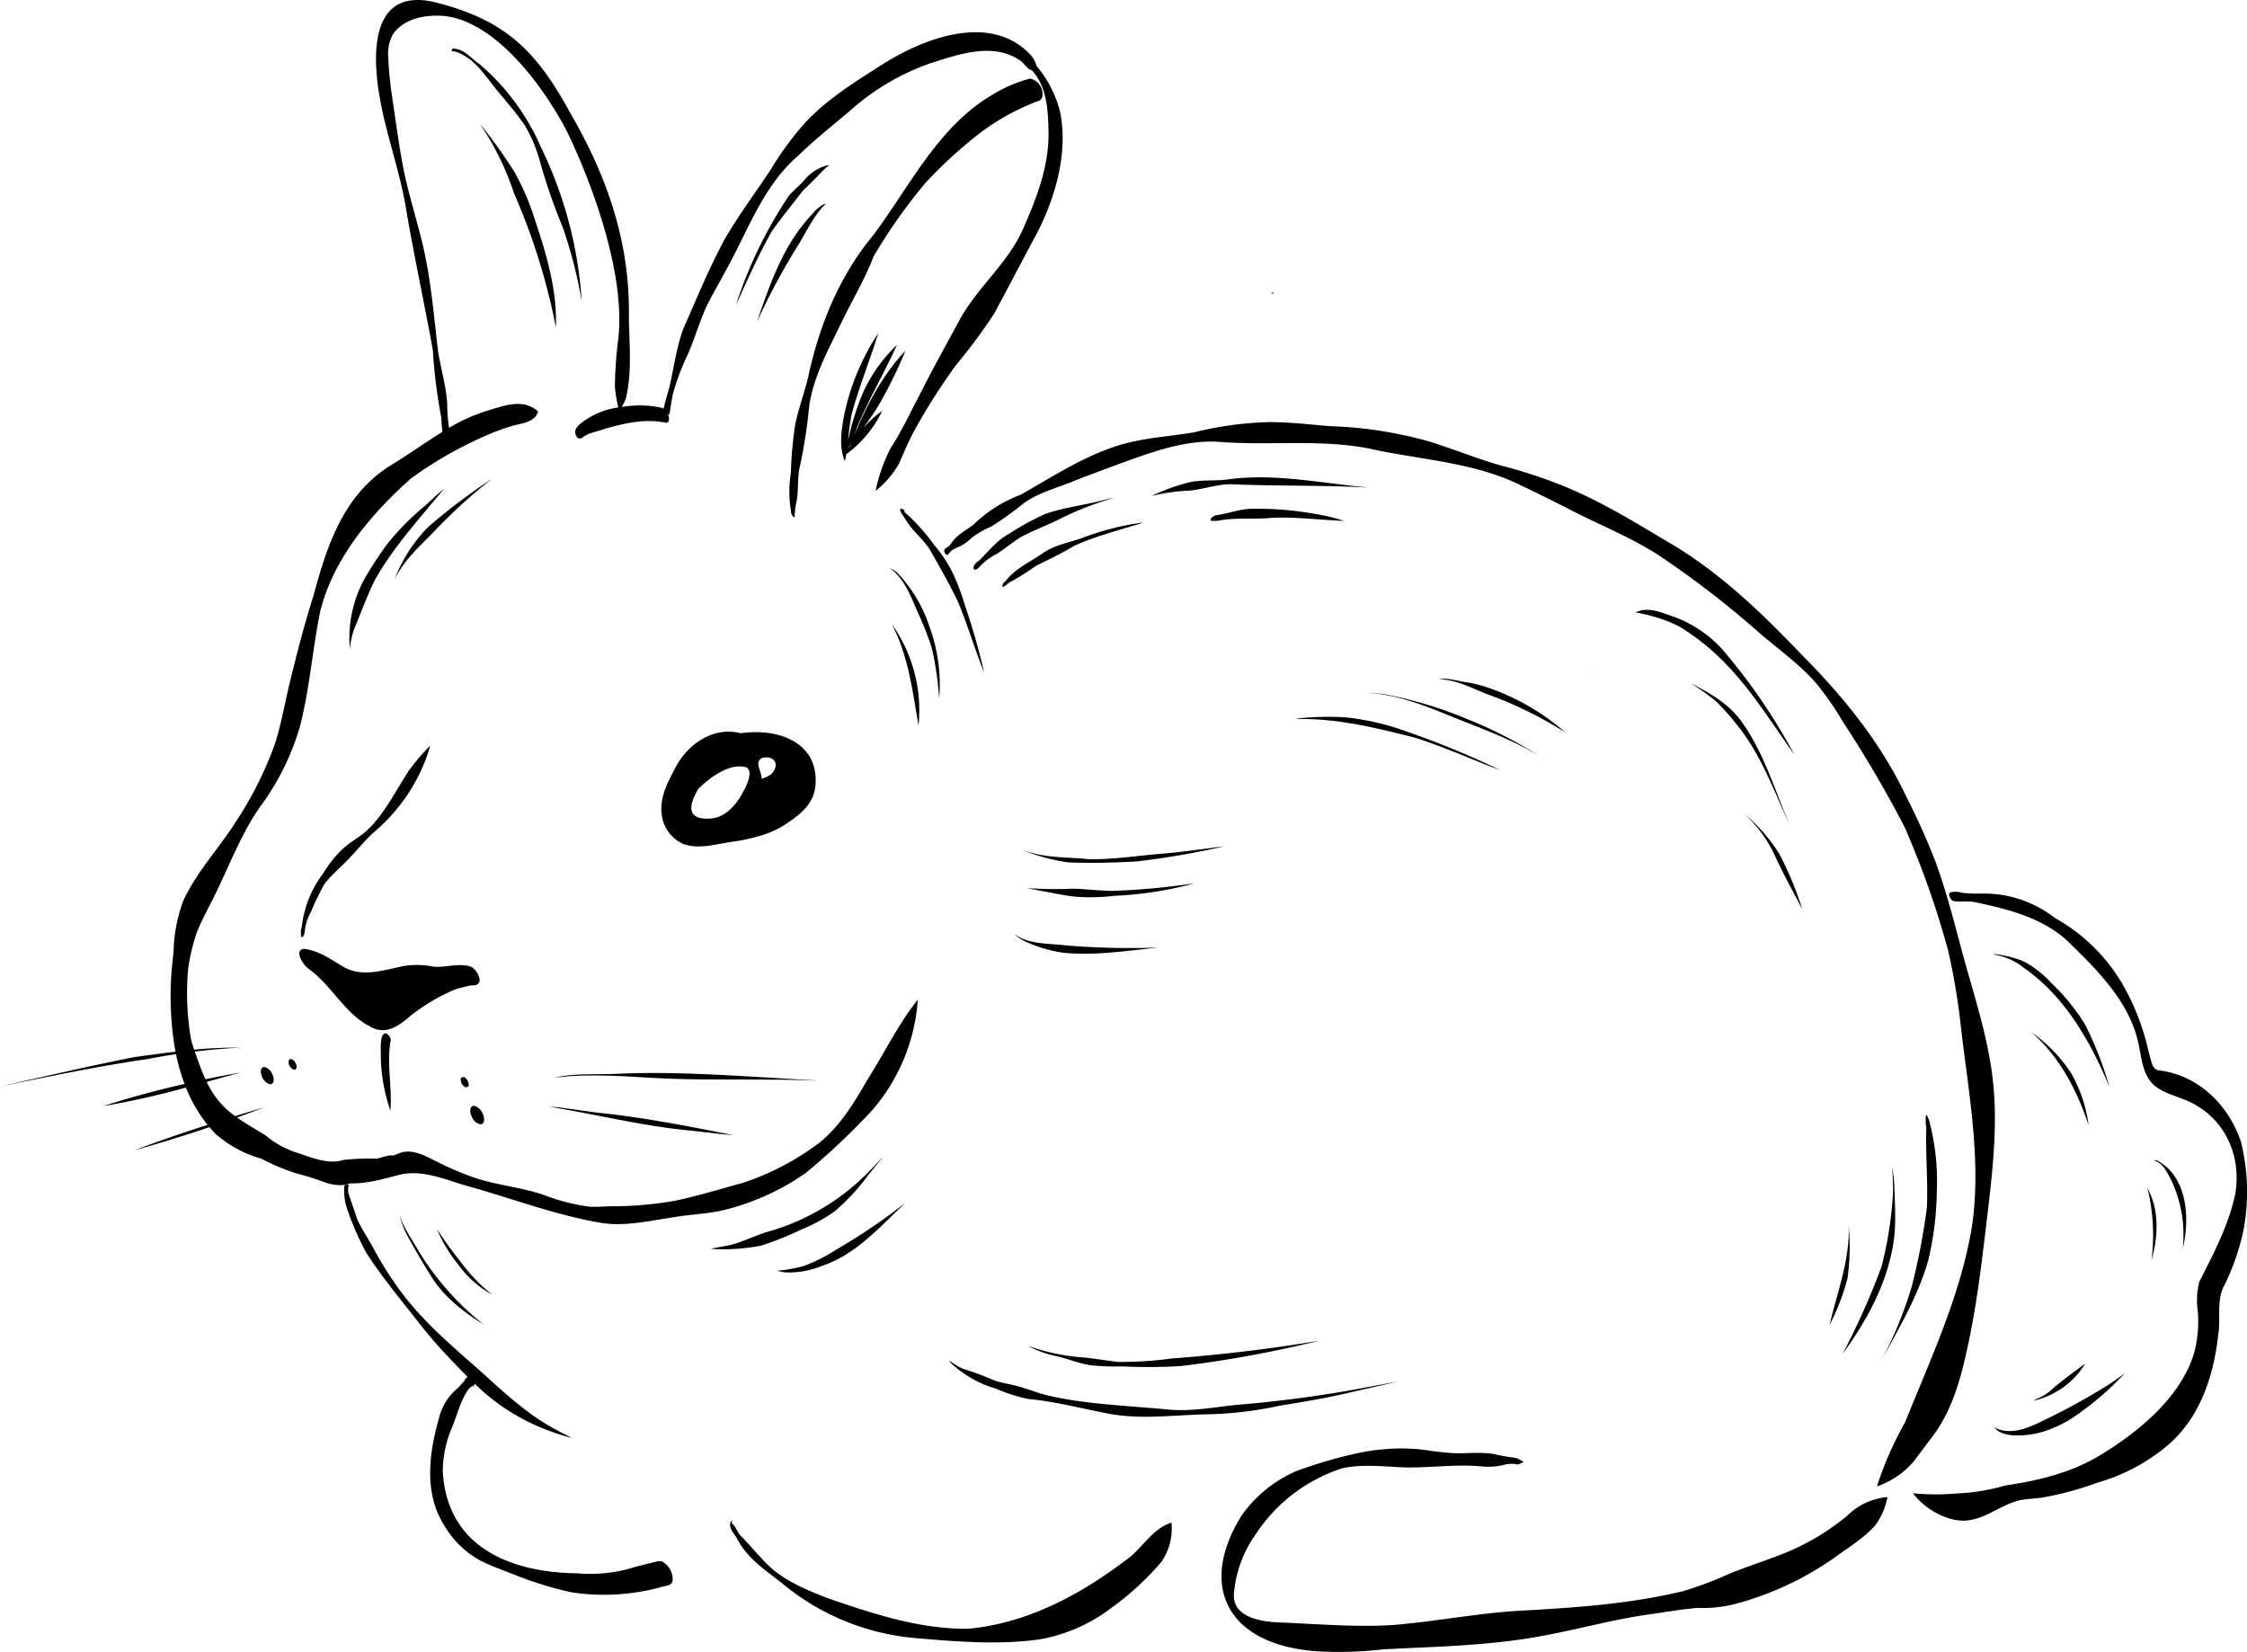 <svg xmlns="http://www.w3.org/2000/svg" width="351.41" height="258.381" viewBox="0 0 351.41 258.381">
  <g>
    <path d="M198.975,45.707l-.008.072c-.01.094-.023.187-.035.28l.274-.269Z"/>
    <path d="M249.093,104.7l.356-.007-.345-.011A.058.058,0,0,1,249.093,104.7Z"/>
    <path d="M125.988,183.46a107.118,107.118,0,0,0,10.328-9.733,29.411,29.411,0,0,0,7.214-17.379c-2.983,3.7-5.08,8.107-7.642,12.126-2.168,3.7-4.334,7.5-7.729,10.226a41.63,41.63,0,0,1-11.825,6.239c-3.576.987-7.131,2.072-10.758,2.844a56.185,56.185,0,0,1-9.406.862c-1.314-.017-2.623.136-3.935.073a30.8,30.8,0,0,1-7.187-1.839c-3.672-1.258-7.593-1.529-11.252-2.845a48.55,48.55,0,0,1-4.95-2.1c-1.855-.887-4.116-2.382-6.261-1.634-.336.134-.677.268-1.018.4a3.946,3.946,0,0,0-.661.014c-.629.034-1.431.441-2.119.491a35.907,35.907,0,0,0-5.057.205c-2.564.774-5.139-.469-7.56-1.224a14.558,14.558,0,0,1-4.634-2.617c-1.381-.879-3-1.761-4.471-2.8,1.427-.516,2.85-1.04,4.26-1.589q-2.276.669-4.559,1.371a13.346,13.346,0,0,1-2.242-2,14.263,14.263,0,0,1-2.2-3.353c1.776-.491,3.549-.987,5.321-1.469q-2.76.483-5.519,1.054c-.422-.918-.786-1.866-1.121-2.82-.185-.488-.364-1-.539-1.509,2-.24,4-.429,6.013-.554a11.908,11.908,0,0,1,1.475.063,9.668,9.668,0,0,0-1.7-.12c-1.967.015-3.93.136-5.89.316q-.255-.768-.484-1.562a43.112,43.112,0,0,1-.455-11.124,32.171,32.171,0,0,1,1.33-5.579c.949-2.42,2.3-4.655,3.374-7.02,2.08-4.356,3.836-8.887,6.649-12.843a39.19,39.19,0,0,0,6.161-12.533c1.515-5.951,1.924-12,3.175-18.029,2.121-8.243,7.9-15.062,14.133-20.623A61.652,61.652,0,0,1,77.741,67.4c.884-.328,1.777-.628,2.681-.883,1.442-.356,3.176-.515,3.745-2.141-2.3-2.133-5.276-.942-7.893-.167a27.758,27.758,0,0,0-6.047,2.7,26.954,26.954,0,0,1-.29-3.722c-.151-2.766-.972-5.429-1.418-8.151-.731-6.18-1.205-12.51-2.858-18.549-.841-3.364-1.887-6.671-2.562-10.075-.717-3.707-1.207-7.459-1.76-11.191a55.538,55.538,0,0,1-.622-6.307,6.349,6.349,0,0,1,.758-3.6c1.7-2.377,4.841-2.989,7.6-2.848,8.337.562,16.057,11.238,19.615,18.132,4.225,8.77,9.087,22.451,8.014,32.333a62.352,62.352,0,0,0-.539,7.473,19.975,19.975,0,0,0,.531,3.312,12.193,12.193,0,0,0-6.02,2.621c-.43.407-.9.958-.661,1.585.089.254.244.582.536.629a.387.387,0,0,0,.1.022.7.7,0,0,0,.49-.193,4.743,4.743,0,0,1,1.172-.612c3.8-1.161,7.849-2.509,11.842-1.649a.453.453,0,0,0,.456-.385,1.81,1.81,0,0,0-.144-.974,1.486,1.486,0,0,1,.239.029c.156-1.081.322-2.161.543-3.229a37.674,37.674,0,0,1,2.319-6.15c.98-2.243,1.688-4.595,2.638-6.85.886-2.007,2.054-3.877,3.063-5.824,3.59-6.259,5.922-13.564,11.553-18.372,2.511-2.473,5.29-4.643,7.968-6.928A37.762,37.762,0,0,1,145.256,9.98c4.433-1.411,9.851-3.419,14.128-.626.765.434,1.17,1.432,2.027,1.663,2.4,2.685,2.5,6.4,2.572,9.81.043,5.365-1.992,10.5-4.146,15.33-2.378,5.1-6.851,8.707-9.594,13.567-2.2,4.068-4.461,8.1-6.53,12.242-1.454,2.69-2.694,5.519-4.4,8.065a25.958,25.958,0,0,0-2.379,6.733,14.886,14.886,0,0,0,3.6-4.142c.751-1.625,1.407-3.321,2.264-4.908a93.366,93.366,0,0,1,6.744-10.649A90.683,90.683,0,0,0,155.511,49c2.132-3.987,4.228-7.991,6.364-11.978,3.088-5.738,5.237-13.02,3.913-19.525a17.859,17.859,0,0,0-3.694-7.2,4.042,4.042,0,0,0-.984-1.777c-6.166-6.481-16.342-2.659-22.85,1.388-4.368,2.79-8.907,5.552-12.443,9.394a49.368,49.368,0,0,0-5.349,7.322c-2.409,3.65-5.055,7.15-7.226,10.956-2.4,4.465-4.324,9.183-6.364,13.819-1.128,3.008-1.493,6.221-2.234,9.334-.326,1.056-.615,2.125-.871,3.2a1.3,1.3,0,0,0-.492-.2,16.1,16.1,0,0,0-5.293-.193c-.25.024-.5.058-.762.094a6.026,6.026,0,0,0,.648-1.331c1.031-4.232.5-8.693.479-13.011.145-11.6-3.487-21.868-9.261-31.79C83.791,7.829,78.913,3.073,68,.343c-10.049-2.37-9.838,8.07-8.6,14.963,1.037,5.961,3.21,11.65,4.152,17.633,1.239,7.282,2.814,14.505,4.134,21.769A85.1,85.1,0,0,0,69,65.265c.04.749.1,1.514.2,2.271-2.651,1.623-5.188,3.472-7.835,5.08C53.808,77.177,51.194,85.1,49.027,93.151c-1.5,4.712-2.715,9.509-3.879,14.316-.713,3.041-1.244,6.146-2.238,9.114a57.443,57.443,0,0,1-6.048,11.971c-2.638,4.145-6.178,7.873-8.222,12.383a24.49,24.49,0,0,0-1.5,8.1,49.99,49.99,0,0,0,.3,15.441c-2.128.25-4.251.544-6.368.834C14.022,166.7,7.01,168.334,0,169.926c7.647-1.581,15.382-3.182,23.143-4.317,1.455-.288,2.917-.529,4.382-.749a30.888,30.888,0,0,0,1.34,4.658c-4.287.976-8.547,2.106-12.722,3.471a130.459,130.459,0,0,0,12.932-2.9,22.8,22.8,0,0,0,3.385,5.827c-3.858,1.242-7.7,2.557-11.478,3.99,3.939-1.1,7.879-2.317,11.786-3.634.28.33.55.666.852.98a18.443,18.443,0,0,0,7.271,3.963,32.578,32.578,0,0,0,5.521,2.31,41.672,41.672,0,0,1,4.694,1.5,9.453,9.453,0,0,0,1.4.275,5.03,5.03,0,0,0,2.149-.186c.048-.019.1-.036.145-.055,2.7.1,5.324-.753,7.933-1.393,3.687-.759,7.2.971,10.69,1.907,6.955,1.95,13.748,4.563,20.93,5.727.115.015.231.028.346.041,3.569.392,7.149-.473,10.669-.976,2.822-.5,5.7-.513,8.475-1.286A38.22,38.22,0,0,0,125.988,183.46Z"/>
    <path d="M60.236,161.585c-.8.223-.691,2.2-.682,2.9a26.774,26.774,0,0,0,1.5,9.188s0,.007.006.007c.293-3.679-.638-7.426.056-11.05A1.178,1.178,0,0,0,60.236,161.585Z"/>
    <path d="M136.628,40.089a86.1,86.1,0,0,1,8.02-11.386,69.347,69.347,0,0,1,7.77-7.234,35.79,35.79,0,0,1,9.776-5.607.981.981,0,0,0,.824-.8,2.475,2.475,0,0,0-1.914-2.771,21.508,21.508,0,0,0-5.831,2.484c-8.593,5.015-12.961,14.358-18.742,22.055-5.256,6.316-8.426,14.1-10.135,22.123-.592,2.464-1.484,4.846-2.015,7.326a58.943,58.943,0,0,0-.694,7.689,18.343,18.343,0,0,0,0,5.869,1.243,1.243,0,0,0,.444,1.019.128.128,0,0,0,.051.019c.067.007.119-.057.166-.125,0-.024-.045-.033-.065-.049a13.59,13.59,0,0,1,.365-2.658c.186-1.47.112-2.962.3-4.429a81.157,81.157,0,0,0,1.617-10.252c.709-4.575,3-8.714,4.995-12.842C133.22,47.033,135.258,43.694,136.628,40.089Z"/>
    <path d="M149.049,89.722a20.426,20.426,0,0,0-2.891-4.414,30.993,30.993,0,0,0-4.739-5.257c.03-.093.1-.175-.009-.241-.446-.507-.82-.213-.5.35.237.4.615.908.874,1.353,1.067,1.671,2.692,2.885,3.721,4.594,1.557,2.756,3.117,5.435,4.449,8.328,1.429,3.479,2.536,7.224,3.95,10.735l.006,0a103.765,103.765,0,0,0-2.978-10.421A35.442,35.442,0,0,0,149.049,89.722Z"/>
    <path d="M302.262,224.592c2.987-3.955,4.362-8.864,5.388-13.646,1.487-6.733,2.291-13.574,3.1-20.412.8-6.8,1.63-13.684,1.025-20.521-.539-6-2.261-11.819-3.919-17.59-1.707-5.893-2.958-11.563-5.105-17.513a110.55,110.55,0,0,0-4.676-10.434c-4-8.439-9.942-15.726-16.511-22.293-6.232-6.539-12.843-12.845-20.691-17.422-5.633-3.354-11.264-6.812-17.408-9.168a77.052,77.052,0,0,0-7.588-2.488c-4.185-1.06-8.174-2.76-12.283-4.04a64.641,64.641,0,0,0-15.714-2.421c-3.048-.274-6.1-.61-9.167-.633a53.647,53.647,0,0,0-11.884,1.582c-4.353.751-8.838.9-13.034,2.443-5.058,1.775-9.547,4.723-14.179,7.343a21.365,21.365,0,0,0-7.365,4.664c-1.254.967-2.782,1.67-3.6,3.115-.242.339-.682.44-.921.772a.46.46,0,0,0-.007.457c.062.159.289.479.5.372.212-.2.376-.456.592-.663a5.39,5.39,0,0,1,1.006-.515,6.87,6.87,0,0,0,2.138-1.47,13.92,13.92,0,0,1,3.064-1.761,51.969,51.969,0,0,0,5.265-3.789c2.225-1.5,4.842-2.219,7.316-3.194,2.43-.983,4.851-1.853,7.323-2.78,5.213-1.878,10.589-3.95,16.227-3.45,8.043.579,16.174-.577,24.088,1.256,7.486,1.544,15.324,2,22.315,5.367,2.871,1.375,5.73,2.772,8.551,4.243,4.332,2.181,8.846,4.027,12.959,6.611a148.439,148.439,0,0,1,15.885,12.191c2.979,2.608,6.258,4.878,8.9,7.847a43.465,43.465,0,0,1,4.3,6.135,186.054,186.054,0,0,1,9.717,16.57,140.234,140.234,0,0,1,6.787,19.244,104.436,104.436,0,0,1,1.95,11.443c1.175,10.521,3.325,21.1,1.8,31.709-1.759,10.715-6.432,20.654-10.461,30.658a54.169,54.169,0,0,0-4.408,10.04,13.1,13.1,0,0,0,5.842-4.012C300.336,227.151,301.3,225.875,302.262,224.592Z"/>
    <path d="M103.8,244.354a1.115,1.115,0,0,0-1-.164c-1.45.355-2.912.678-4.339,1.124a23.121,23.121,0,0,1-8.076.74c-10.532-.109-20.522-4.08-21.14-16a17.685,17.685,0,0,1,1.32-6.511c.9-2.028,1.439-4.674,2.887-6.526a.5.5,0,0,0,.317-.2c.045-.052.089-.1.132-.157.073.215.231.221.215-.031a.626.626,0,0,0,.122-.23,32.546,32.546,0,0,0,11.038,7.129,36.778,36.778,0,0,0,4.153,1.362c-.729-.4-1.53-.783-2.279-1.2-4.466-2.314-8.2-5.8-11.909-9.171-4.573-4.028-9.31-8.01-12.924-13.028a56.564,56.564,0,0,1-4.083-6.58c-.79-1.425-1.714-2.786-2.387-4.271-.447-1.421-.979-2.824-1.41-4.245.054-.287-.053-.6.073-.866.017-.035.07-.071.061-.11a.52.52,0,0,0-.315-.18.411.411,0,0,0-.434.485,10.22,10.22,0,0,0,.321,2.9,44.89,44.89,0,0,0,3.1,7.234c2.409,3.774,5.3,7.214,8.052,10.739a76.213,76.213,0,0,0,6.154,7q.826.888,1.69,1.742c-.22.145-.446.3-.474.573-.343.393-.7.782-1.055,1.165a8.645,8.645,0,0,0-2.852,4.324c-1.6,5.529-2.568,11.912.657,17.052a14.7,14.7,0,0,0,5.871,5.694c1.8.866,3.712,1.549,5.584,2.283a54.442,54.442,0,0,0,8.453,2.575q.8.132,1.6.22a34.054,34.054,0,0,0,12.758-1.1c.636-.141,1.552-.221,1.522-1.074A3.27,3.27,0,0,0,103.8,244.354Z"/>
    <path d="M175.88,244.126c-7.125,5.4-15.415,9.764-24.43,10.592-7.478.106-14.79-2.3-21.8-4.709-3.188-1.214-6.476-2.555-9.084-4.819-1.736-1.587-3.159-3.48-4.84-5.124-.469-.58-.66-1.381-1.272-1.838-.031-.045-.021-.088-.024-.143a.038.038,0,0,0,0-.024.129.129,0,0,0,0-.024.211.211,0,0,1,.137-.121s0-.012,0-.012a.223.223,0,0,0-.331.224c-.263.928.594,1.7,1.015,2.458,1.523,3.042,4.388,4.929,6.99,6.966a37.591,37.591,0,0,0,20.168,8.555q.651.07,1.307.122c6.267.538,12.63,1.027,18.883.151a25.834,25.834,0,0,0,10.919-4.706,44.72,44.72,0,0,0,8.123-7.422,9.183,9.183,0,0,0,1.564-6.128C180.068,239.1,178.547,242.381,175.88,244.126Z"/>
    <path d="M278.445,243.15c-2.61,1.016-5.286,1.87-7.885,2.92a57.82,57.82,0,0,1-7.274,2.752c-8.4,2.04-17.045,2.607-25.649,3.084-6.514.368-13.247,1.7-19.846,2.235-5.985.365-12.179-.2-18.183-.428-2.765-.174-6.868-.914-6.636-4.481a18.717,18.717,0,0,1,3.493-9.415,25.542,25.542,0,0,1,13.549-10.223c3.146-.642,6.371-.243,9.548-.109,4.1.1,8.185-.55,12.285-.14a10.448,10.448,0,0,0,3.138-.2,4.76,4.76,0,0,1,2.034-.179c.464.181.855-.15,1.256-.335a5.6,5.6,0,0,0-1.268-.639,27.8,27.8,0,0,1-3.487-.62c-2.39-.358-4.826.074-7.232-.188-.826-.076-1.653-.178-2.481-.28a28.529,28.529,0,0,0-6.99-.281,31.088,31.088,0,0,0-5.152.784,72.189,72.189,0,0,0-9.022,2.692,20.438,20.438,0,0,0-8.472,6.914c-6.752,10.906-2.293,19.653,10.346,21.091q.394.057.789.1a59.87,59.87,0,0,0,11.043-.265c7.817-.4,15.84-.555,23.6-1.877,6.285-1.065,12.435-2.88,18.771-3.7,2.229-.336,4.455-.7,6.7-.9a21.125,21.125,0,0,0,5.718-.557,48.731,48.731,0,0,0,15.655-7.233c2.22-1.631,4.619-3.049,6.477-5.112a10.9,10.9,0,0,0,1.908-4.432,10.141,10.141,0,0,0-6.276,2.9A37,37,0,0,1,278.445,243.15Z"/>
    <path d="M350.44,178.482c-1.984-5.805-6.758-10.429-12.989-11.115a1.386,1.386,0,0,1-.854-.917c-.522-1.517-.787-3.111-1.266-4.643a37.818,37.818,0,0,0-3.424-7.962,28.094,28.094,0,0,0-10.516-10.269,18.346,18.346,0,0,0-8.1-3.59,19.615,19.615,0,0,0-3.615-.236,25.889,25.889,0,0,1-2.772-.109,3.391,3.391,0,0,0-1.982-.053c-.206.208-.047.629.069.837.1.19.3.456.535.495a7.928,7.928,0,0,0,1.582.069,7.452,7.452,0,0,1,1.649.08c5.406,1.132,11.159,2.56,15.139,6.639,4.22,4.117,8.722,8.695,10.318,14.572.744,2.592.6,5.776,2.876,7.625,1.777,1.312,4.04,1.671,5.959,2.718,5.185,2.81,7.488,8.4,6.522,14.117-1.017,4.876-3.411,9.31-5.616,13.723a11.578,11.578,0,0,0-.248,4.511,19.4,19.4,0,0,1-.584,6.683c-2.134,7.009-8.929,12.506-15.029,16.129-4.424,2.6-9.429,3.784-14.461,4.527a32.558,32.558,0,0,1-7.644,1.254,38.409,38.409,0,0,1-6.826-.034,11.59,11.59,0,0,0,5.326,3.822,7.969,7.969,0,0,0,1.776.415c3.556.391,5.911-2.091,9.339-3.087,1.249-.3,2.535-.289,3.8-.48a49.531,49.531,0,0,0,8.669-2.35,29.365,29.365,0,0,0,11.2-6.057c4.865-4.287,6.935-10.729,7.632-17,.42-2.43-.24-5,.734-7.32a36.936,36.936,0,0,0,3.189-8.92A32.37,32.37,0,0,0,350.44,178.482Z"/>
    <path d="M103.463,127.121a5.755,5.755,0,0,0,3.442,4.887,6.46,6.46,0,0,0,1.434.319c2.143.236,4.373-.47,6.5-.727a27.9,27.9,0,0,0,4.876-1.156,1.591,1.591,0,0,0,.308-.115,13.792,13.792,0,0,0,2.568-1.259c2.153-1.385,4.5-3.077,4.882-5.8.933-7.095-5.712-9.475-11.638-8.594-4.271-1.132-8.376,1.748-10.249,5.46C104.44,122.285,103.212,124.617,103.463,127.121Zm5.737-3.744c1.586-1.582,4.447-3.768,6.885-3.5a3.418,3.418,0,0,1,.712.156c1.18.876-.462,3.654-1.059,4.655-1.041,1.642-2.559,3.177-4.6,3.317C107.325,128.288,107.679,125.95,109.2,123.377Zm10.066-4.858a2.638,2.638,0,0,1,.851-.058c1.335.147,1.636,1.55.431,2.669a5.6,5.6,0,0,1-1.444.662C119.2,120.687,117.8,119.137,119.266,118.519Z"/>
    <path d="M51.276,185.092l-.17-.065-.031-.008Z"/>
    <path d="M163.363,80.422a42.052,42.052,0,0,0-5.613,3.1c-1.841.968-3.068,2.618-4.51,4.038-.419.367-1.1.713-.963,1.373.017.048.035.125.088.137a.494.494,0,0,0,.082.016.737.737,0,0,0,.6-.3,9.621,9.621,0,0,1,2.811-2.138c1.276-.813,2.436-1.8,3.714-2.6,2.051-1.159,4.31-1.905,6.4-3a48.016,48.016,0,0,1,8.248-3.184c-.6.088-1.277.282-1.905.413C169.349,79.058,166.252,79.36,163.363,80.422Z"/>
    <path d="M169.014,84.221c-1.958.647-4.047,1.044-5.791,2.195-2.039,1.462-4.434,2.444-5.989,4.492a.967.967,0,0,0-.461.867.032.032,0,0,0,.025.022.016.016,0,0,0,.018-.011c.462-.079.7-.52,1.1-.715a39.989,39.989,0,0,0,4.116-2.591c2-.979,4.015-1.938,5.925-3.1,3.477-1.593,7.25-2.492,10.885-3.661-.59.045-1.252.179-1.867.269A42.528,42.528,0,0,0,169.014,84.221Z"/>
    <path d="M208.134,75.576c-5.45-.68-10.907-1.36-16.38-.565-1.809.2-3.689.032-5.485.354a31.02,31.02,0,0,0-6.144,2.181s0,.011,0,.012a30.489,30.489,0,0,1,5.917-.833c2.258-.218,4.429-1.062,6.723-.987,7.027.3,14.063.121,21.089.5.007,0,0-.013,0-.014C211.949,76.053,210.043,75.814,208.134,75.576Z"/>
    <path d="M207.729,80.774a51.934,51.934,0,0,0-12.293-1.2c-1.815.11-3.526.789-5.316,1.015-.258.106-1,.473-.74.81a.145.145,0,0,0,.084.059.061.061,0,0,0,.019,0,6.016,6.016,0,0,0,1.32-.073c2.519-.482,5.556-.121,8.212-.412,3.717-.15,7.432.351,11.148.487A22.019,22.019,0,0,0,207.729,80.774Z"/>
    <path d="M160.69,133.192a3.542,3.542,0,0,0-.637-.184,31.656,31.656,0,0,0,7,1.862c3.594.144,7.213.045,10.8-.158a128.976,128.976,0,0,0,13.642-2.364c-3.1.395-6.27.849-9.41,1.133-3.913.291-7.822.955-11.755.889C167.108,134.04,163.809,134.194,160.69,133.192Z"/>
    <path d="M167.9,140.206a30.841,30.841,0,0,0,6.327-.107,56.852,56.852,0,0,0,12.5-1.936c.007,0,0-.014,0-.014a109.428,109.428,0,0,1-12.8,1.177c-2.176-.028-4.334-.338-6.516-.336-2.2.114-4.71.016-6.757-.068,2.138.382,4.277.825,6.429,1.174Q167.486,140.161,167.9,140.206Z"/>
    <path d="M158.828,146.168c-.041,0-.022.042-.013.06a5.889,5.889,0,0,0,1.422.958A21.556,21.556,0,0,0,166.285,149c4.929.488,9.89-.3,14.793-.81a125.312,125.312,0,0,1-14.194-.319c-.692-.094-1.417-.145-2.149-.2-2.092-.147-4.25-.3-5.92-1.488C158.825,146.179,158.849,146.179,158.828,146.168Z"/>
    <path d="M203.3,112.332c-.219.033-.433.08-.65.126.239.031.548-.023.815-.009,6.038-.039,11.936,1.433,17.753,2.9,4.578,1.422,8.952,3.464,13.453,5.106a138.127,138.127,0,0,0-14.692-6.052,39.524,39.524,0,0,0-9.584-2.22A43.783,43.783,0,0,0,203.3,112.332Z"/>
    <path d="M214.105,108.355c.186.029.391.045.6.059.192.015.386.03.573.059,4.838.575,9.334,2.648,13.834,4.418,4.3,1.714,8.653,3.362,12.525,5.935a67.222,67.222,0,0,0-12.007-6.3,64.829,64.829,0,0,0-12.947-3.926A21.812,21.812,0,0,0,214.105,108.355Z"/>
    <path d="M232.435,108.509a62.41,62.41,0,0,1,12.421,6.067,36.453,36.453,0,0,0-12.155-7.04,19.457,19.457,0,0,0-3.515-.86c-1.4-.192-2.874-.746-4.283-.425,0,0,0,.013,0,.011.055-.014.106-.023.162-.032l0,0C227.677,106.283,230.06,107.552,232.435,108.509Z"/>
    <path d="M260.913,96.163c-1.567-.578-3.482-1.236-5.059-.394-.013.062.046.066.094.052,0,0,0,0,0-.009a24.345,24.345,0,0,1,6.634,2.139,35.282,35.282,0,0,1,5.453,4.072c5.06,4.548,8.634,10.468,12.564,15.962l0,0a91.8,91.8,0,0,0-10.4-15.431A19,19,0,0,0,260.913,96.163Z"/>
    <path d="M279.859,128.971c-2.317-5.461-4.033-11.369-7.56-16.206-1.97-2.745-5-4.444-7.924-5.934a39.744,39.744,0,0,1,3.973,2.818,40.885,40.885,0,0,1,4.955,5.961c2.725,4.154,4.5,8.848,6.55,13.356Z"/>
    <path d="M264.362,106.824l.013.007-.014-.01Z"/>
    <polygon points="264.358 106.819 264.361 106.821 264.359 106.815 264.358 106.819"/>
    <path d="M277.512,133.683c1.316,2.9,2.871,5.671,4.339,8.492l.006,0a52.28,52.28,0,0,0-3.589-8.634,26.482,26.482,0,0,0-5.552-6.332A20.33,20.33,0,0,1,277.512,133.683Z"/>
    <path d="M58.586,90.8c2.878-5.232,7.086-9.744,10.85-14.361-1,.823-2.008,1.8-3,2.689a40.439,40.439,0,0,0-5.9,5.985,59.576,59.576,0,0,0-3.523,5.39,19.328,19.328,0,0,0-2.3,10.922.046.046,0,0,0,.027.027s0,0-.01-.018a11.889,11.889,0,0,1,.94-3.76C56.623,95.391,57.471,93.026,58.586,90.8Z"/>
    <path d="M76.8,74.975a94.553,94.553,0,0,0-9.819,7.418,23.622,23.622,0,0,0-5.24,8.144s0,.007.008.008c1.315-2.724,3.612-4.872,5.727-6.99a82.484,82.484,0,0,1,9.332-8.568S76.8,74.973,76.8,74.975Z"/>
    <path d="M146.876,109.215a.01.01,0,0,0,.008.007,26.472,26.472,0,0,0-1.565-11.339,22.272,22.272,0,0,0-4.937-8.254,4.646,4.646,0,0,0-1.273-.818,4.7,4.7,0,0,1,.628.494c2.04,1.8,2.876,4.472,3.985,6.877a47.186,47.186,0,0,1,2.023,5.237A51.467,51.467,0,0,1,146.876,109.215Z"/>
    <path d="M139.618,97.764a.078.078,0,0,0,.024.005c0-.022-.075-.057-.09,0,2.517,4.864,3.167,10.342,4.09,15.672l.008,0a23.276,23.276,0,0,0-4.068-15.676l0-.006A.074.074,0,0,1,139.618,97.764Z"/>
    <path d="M111.148,195.333l0,0v-.009l0,0-.015,0Z"/>
    <path d="M111.156,195.318h0l.013,0h-.008Z"/>
    <path d="M125.392,192.254a26.034,26.034,0,0,0,5.12-2.795,33.988,33.988,0,0,0,5.364-5.8c.76-.938,1.529-1.87,2.268-2.826-.806.865-1.665,1.827-2.54,2.677a35.571,35.571,0,0,1-15.349,9.076c-2.083.57-3.993,1.625-6.093,2.127-.98.234-2.045.33-2.993.6a30.847,30.847,0,0,0,7.843-.508A46.334,46.334,0,0,0,125.392,192.254Z"/>
    <path d="M125.659,198.009a23.274,23.274,0,0,1-4.19.727h0c.377.061.741.172,1.117.218.113.019.227.034.34.047a13.8,13.8,0,0,0,5.584-1.015c5.3-1.725,9.068-6.112,13.03-9.807,0,0,0-.016-.008-.012a94.852,94.852,0,0,1-10.711,7.238A26.547,26.547,0,0,1,125.659,198.009Z"/>
    <path d="M62.475,190.014a14.182,14.182,0,0,0,1.671,4.014c.984,1.805,2.04,3.572,3.129,5.312,1.994,3.361,5.087,5.775,8.364,7.8a43.671,43.671,0,0,1-10.1-11.363C64.5,193.9,63.116,192.052,62.475,190.014Z"/>
    <path d="M76.992,202.49a26.724,26.724,0,0,1-5.01-5.24,51.684,51.684,0,0,1-3.655-5.083,21.475,21.475,0,0,0,3.258,5.493A16.316,16.316,0,0,0,76.992,202.49Z"/>
    <polygon points="68.327 192.167 68.327 192.165 68.327 192.166 68.327 192.167"/>
    <path d="M68.324,192.152h0l0,.013c.007,0,0-.01,0-.013Z"/>
    <path d="M45.176,165.8a1.247,1.247,0,0,0,.38,1.23.82.82,0,0,0,.462.258.285.285,0,0,0,.313-.179C46.61,166.57,45.745,165.154,45.176,165.8Z"/>
    <path d="M41.34,166.872a.512.512,0,0,0-.514.43,1.732,1.732,0,0,0,.155,1.07,1.834,1.834,0,0,0,1.277,1.2.511.511,0,0,0,.514-.43,1.72,1.72,0,0,0-.155-1.069A1.831,1.831,0,0,0,41.34,166.872Z"/>
    <path d="M72.828,170.04c.958.048.281-1.5-.31-1.6C71.578,168.377,72.248,169.941,72.828,170.04Z"/>
    <path d="M75.12,175.843a.55.55,0,0,0,.556-.462,1.881,1.881,0,0,0-.166-1.154,1.977,1.977,0,0,0-1.377-1.292.548.548,0,0,0-.555.463,1.883,1.883,0,0,0,.166,1.154A1.978,1.978,0,0,0,75.12,175.843Z"/>
    <path d="M127.714,168.963c-10.634-.541-21.254-1.545-31.91-1-3.018.077-6.139-.121-9.086.573-.005,0,0,.011,0,.012h0c5.818-.781,11.8-.11,17.654.136,7.773.295,15.561-.006,23.34.3C127.726,168.978,127.718,168.964,127.714,168.963Z"/>
    <path d="M85.744,173.02c1.239.246,2.552.472,3.819.7,5.7,1.063,11.363,2.331,17.134,2.966q.723.079,1.449.146c.635.067,1.281.143,1.926.216,1.568.179,3.146.36,4.662.485-7.16-1.423-14.324-2.832-21.594-3.56C90.674,173.662,88.224,173.225,85.744,173.02Z"/>
    <path d="M298.951,201.3a63.382,63.382,0,0,1-4.877,11.776l0,.012c2.769-5.154,5.844-10.257,7.466-15.914A48.331,48.331,0,0,0,302.89,186.5a36.777,36.777,0,0,0-1.217-11.34,3.572,3.572,0,0,0-.4-.8c-.032-.03-.077-.022-.063.03a7.207,7.207,0,0,0,.044,2c-.128,4.162.279,8.325.094,12.485A105.385,105.385,0,0,1,298.951,201.3Z"/>
    <path d="M288.2,211.683a.014.014,0,0,0,0,.014l0,0c3.614-5,6.662-10.448,7.788-16.582.634-3.235.353-6.563.262-9.835a23.5,23.5,0,0,0-.358-2.806c.109,1.193.152,2.5.172,3.738a58.289,58.289,0,0,1-1.845,11.981A117.736,117.736,0,0,1,288.2,211.683Z"/>
    <path d="M286.152,207.152a34.418,34.418,0,0,0,2.794-7.3,36.636,36.636,0,0,0,.185-8.06.182.182,0,0,0-.016-.055c0-.006-.01-.007-.006,0s.008.029.01.047c.187,5.255-1.794,10.3-2.975,15.361C286.144,207.145,286.148,207.152,286.152,207.152Z"/>
    <path d="M311.839,149.165c-.046.017-.042.016-.031.052.022.082.432.138.443.141a9.916,9.916,0,0,1,4.2,1.953c6.427,4.461,10.43,11.468,13.4,18.557,0,0,.006,0,.008,0a53.843,53.843,0,0,0-3.786-9.661,31.974,31.974,0,0,0-5.258-6.463,16.461,16.461,0,0,0-4.261-3.359,16.706,16.706,0,0,0-4.747-1.19v-.006S311.862,149.172,311.839,149.165Z"/>
    <path d="M326.633,175.952l.006.007a22.111,22.111,0,0,0-2.717-8.094,23.511,23.511,0,0,0-6.294-6.484C322.054,165.166,324.8,170.454,326.633,175.952Z"/>
    <path d="M341.387,195.137l0,0c1.116-4.62.7-10.99-3.879-13.572-.035-.018-.575-.255-.518-.027.016.07.114.119.17.153,0-.03-.1-.089-.122-.136l.008-.008c1.292.435,1.886,1.841,2.5,2.994a19.949,19.949,0,0,1,1.826,10.589Z"/>
    <path d="M335.946,186.238a31.007,31.007,0,0,1,.535,10.791l.008.01,0,0c1-3.6,1.254-7.733-.6-11.1C335.756,185.884,335.911,186.176,335.946,186.238Z"/>
    <path d="M312.367,223.461a.891.891,0,0,1-.452-.43c.187.867,1.555,1.253,2.368,1.385l.043,0c4.053.446,8.028-1.246,11.207-3.666a45.343,45.343,0,0,0,6.783-6.007A37.51,37.51,0,0,1,329,217.02a100.213,100.213,0,0,1-8.93,4.89C317.725,223.078,315.013,224.459,312.367,223.461Z"/>
    <path d="M318.12,218.915c-.01-.01,0-.044-.016-.039-.011.066.04.091.1.1a.791.791,0,0,0,.179-.01,12.708,12.708,0,0,0,7.729-5.719c-1.773,1.326-3.586,2.6-5.244,4.067a8.06,8.06,0,0,1-2.732,1.616Z"/>
    <path d="M211.38,217.708c2.385-.55,4.854-1.066,7.181-1.69-1.625.342-3.257.654-4.89.956A193.744,193.744,0,0,1,193,219.741c-3.461.4-6.918,1.033-10.419.685-6.087-.595-12.259-.753-18.243-2.088-1.566-.307-3.043-.929-4.575-1.371-1.405-.478-2.893-.591-4.295-1.095a42.839,42.839,0,0,0-4.756-1.768c-.832-.272-1.623-1-2.346-1.276a17.358,17.358,0,0,0,7.365,4.336,25.866,25.866,0,0,0,5.054,1.617c4.36.41,8.591,1.562,12.884,2.354.553.1,1.106.175,1.66.236,4.3.474,8.63-.058,12.948-.177a58.475,58.475,0,0,0,11.789-1.342C203.861,219.24,207.644,218.608,211.38,217.708Z"/>
    <path d="M148.325,212.822l.008.009h0v-.014l-.014,0A.018.018,0,0,1,148.325,212.822Z"/>
    <path d="M148.336,212.8a.038.038,0,0,1,0,.015l.033.012-.029-.026Z"/>
    <path d="M170.368,213.483c.165.023.33.043.5.061a38.316,38.316,0,0,0,4.635.147,84.6,84.6,0,0,0,9.107-.047,181.862,181.862,0,0,0,21.553-3.931,5.572,5.572,0,0,0-.671.1q-11.041,1.8-22.2,2.636a59.148,59.148,0,0,1-8.407.54c-1.744-.194-3.473-.479-5.214-.682a32.256,32.256,0,0,1-8.955-1.852,16.323,16.323,0,0,0,4.5,1.63C166.94,212.507,168.607,213.157,170.368,213.483Z"/>
    <path d="M160.708,210.455l-.036-.02,0,0h0l0,.007Z"/>
    <polygon points="160.672 210.437 160.672 210.437 160.673 210.437 160.672 210.437"/>
    <path d="M78.3,14.8c1.291,1.549,2.589,3.1,3.745,4.751a23.18,23.18,0,0,1,2.4,5.7A90.231,90.231,0,0,0,88,35.528a71.227,71.227,0,0,1,2.959,11.5.013.013,0,0,0,.008.01,64.216,64.216,0,0,0-6.41-24.1,35.737,35.737,0,0,0-9.548-12.9c-1.225-.809-2.276-2.237-3.8-2.4-.191-.06-.446-.09-.536.129-.083.133.159.4.287.278,0-.021-.025-.034-.034-.055C74.332,8.9,76.1,12.308,78.3,14.8Z"/>
    <path d="M80.38,30.221a98.385,98.385,0,0,1,6.551,20.965l.008.01c.2-5.713-1.4-11.206-3.2-16.564a39.9,39.9,0,0,0-3.268-7.723A83.4,83.4,0,0,0,75.3,19.648a.8.8,0,0,1-.12-.194c0,.141.185.362.275.521A43.026,43.026,0,0,1,80.38,30.221Z"/>
    <path d="M129.629,26.085c.012-.084-.086-.254-.216-.239a6.978,6.978,0,0,0-3.66,2.359c-.729.858-1.636,1.541-2.368,2.39A68.892,68.892,0,0,0,115.1,47.671s0,.011,0,.012c1.77-3.836,3.469-7.73,5.543-11.413,1.549-2.242,3.3-4.335,4.951-6.49,1.261-1.136,2.354-2.367,3.555-3.533C129.284,26.179,129.525,25.831,129.629,26.085Z"/>
    <path d="M128.938,31.886a5.676,5.676,0,0,0-1.871,1.56c-4.45,4.625-6.6,10.8-8.643,16.757,0,0,0,.011.008.012a104.829,104.829,0,0,1,6.186-11.543c1.434-2.268,2.543-4.824,4.447-6.741a.082.082,0,0,1,.078.013c.023.011.035.021.029.008A.194.194,0,0,0,128.938,31.886Z"/>
    <path d="M104,71.575h0l.038-.031C104.022,71.554,104.01,71.566,104,71.575Z"/>
    <path d="M132.576,71c.011,0,.027.012.013.015s-.01-.012-.015-.017h0Z"/>
    <path d="M137.969,64.254a16.326,16.326,0,0,0-2.954,2.7c.918-1.324,1.865-2.635,2.661-4.027a75.7,75.7,0,0,0,3.937-8.072c-4.02,4.208-6.62,9.592-8.73,14.993-.111.176-.218.352-.324.53A22.412,22.412,0,0,0,133.96,67c1.853-4.476,4.334-8.653,6.319-13.068a24.2,24.2,0,0,0-5.256,7.356,39.334,39.334,0,0,0-2.382,7.6,37.527,37.527,0,0,1,.527-4.027c1.163-4.3,2.846-8.456,4.177-12.708,0,0,0-.016-.007-.009a36.5,36.5,0,0,0-5.345,12.9c-.39,2.2-.772,4.549,0,6.754.028.068.093.25.155.256.024,0,.047-.019.068-.082-.008-.032-.042.022-.062.026.082-.333.148-.667.207-1,.066-.041.128-.086.192-.129q-.012.1.021.132a.03.03,0,0,1,0-.016l0-.033,0,0c.025-.051.054-.1.079-.151A17.816,17.816,0,0,0,137.969,64.254ZM132.441,70.5c.007.01.014.022.025.023l.006,0-.048.081C132.43,70.568,132.436,70.534,132.441,70.5Z"/>
    <path d="M50.61,136.493A16.963,16.963,0,0,0,47.2,144.94a2.848,2.848,0,0,0-.062,1.62c.328.023.452-.408.5-.682a8.045,8.045,0,0,1,1.008-3.312,41.261,41.261,0,0,1,2.1-4.33c1.164-1.518,2.7-2.71,3.98-4.123,1.3-1.362,2.482-2.845,3.9-4.093a27.965,27.965,0,0,0,7.979-11.332,16.7,16.7,0,0,0,.658-2.058,30.611,30.611,0,0,0-3.329,3.91c-2.172,3.272-3.873,6.987-6.871,9.625-1.164.954-2.527,1.658-3.6,2.731A17.429,17.429,0,0,0,50.61,136.493Z"/>
    <path d="M73.941,154.092c.093,0,.186-.005.279,0a.5.5,0,0,0,.269-.071c1.2-.478.036-2.371-.76-2.805-1.87-.678-4,.129-5.961-.04a12.589,12.589,0,0,0-5.61.107c-2.88.649-5.9,1.488-8.624-.182-1.861-1.1-3.745-2.469-5.95-2.7a.711.711,0,0,0-.769.856,2.559,2.559,0,0,0,.559,1.235c.423.892,1.6,1.434,2.256,2.152,2.725,2.461,4.756,6.1,8.147,7.832a3.9,3.9,0,0,0,1.668.609c1.758.194,3.353-.992,4.769-2.238a30.481,30.481,0,0,1,7.159-4.19c.674-.172,1.347-.34,2.018-.51C73.572,154.114,73.758,154.108,73.941,154.092Z"/>
  </g>
</svg>
